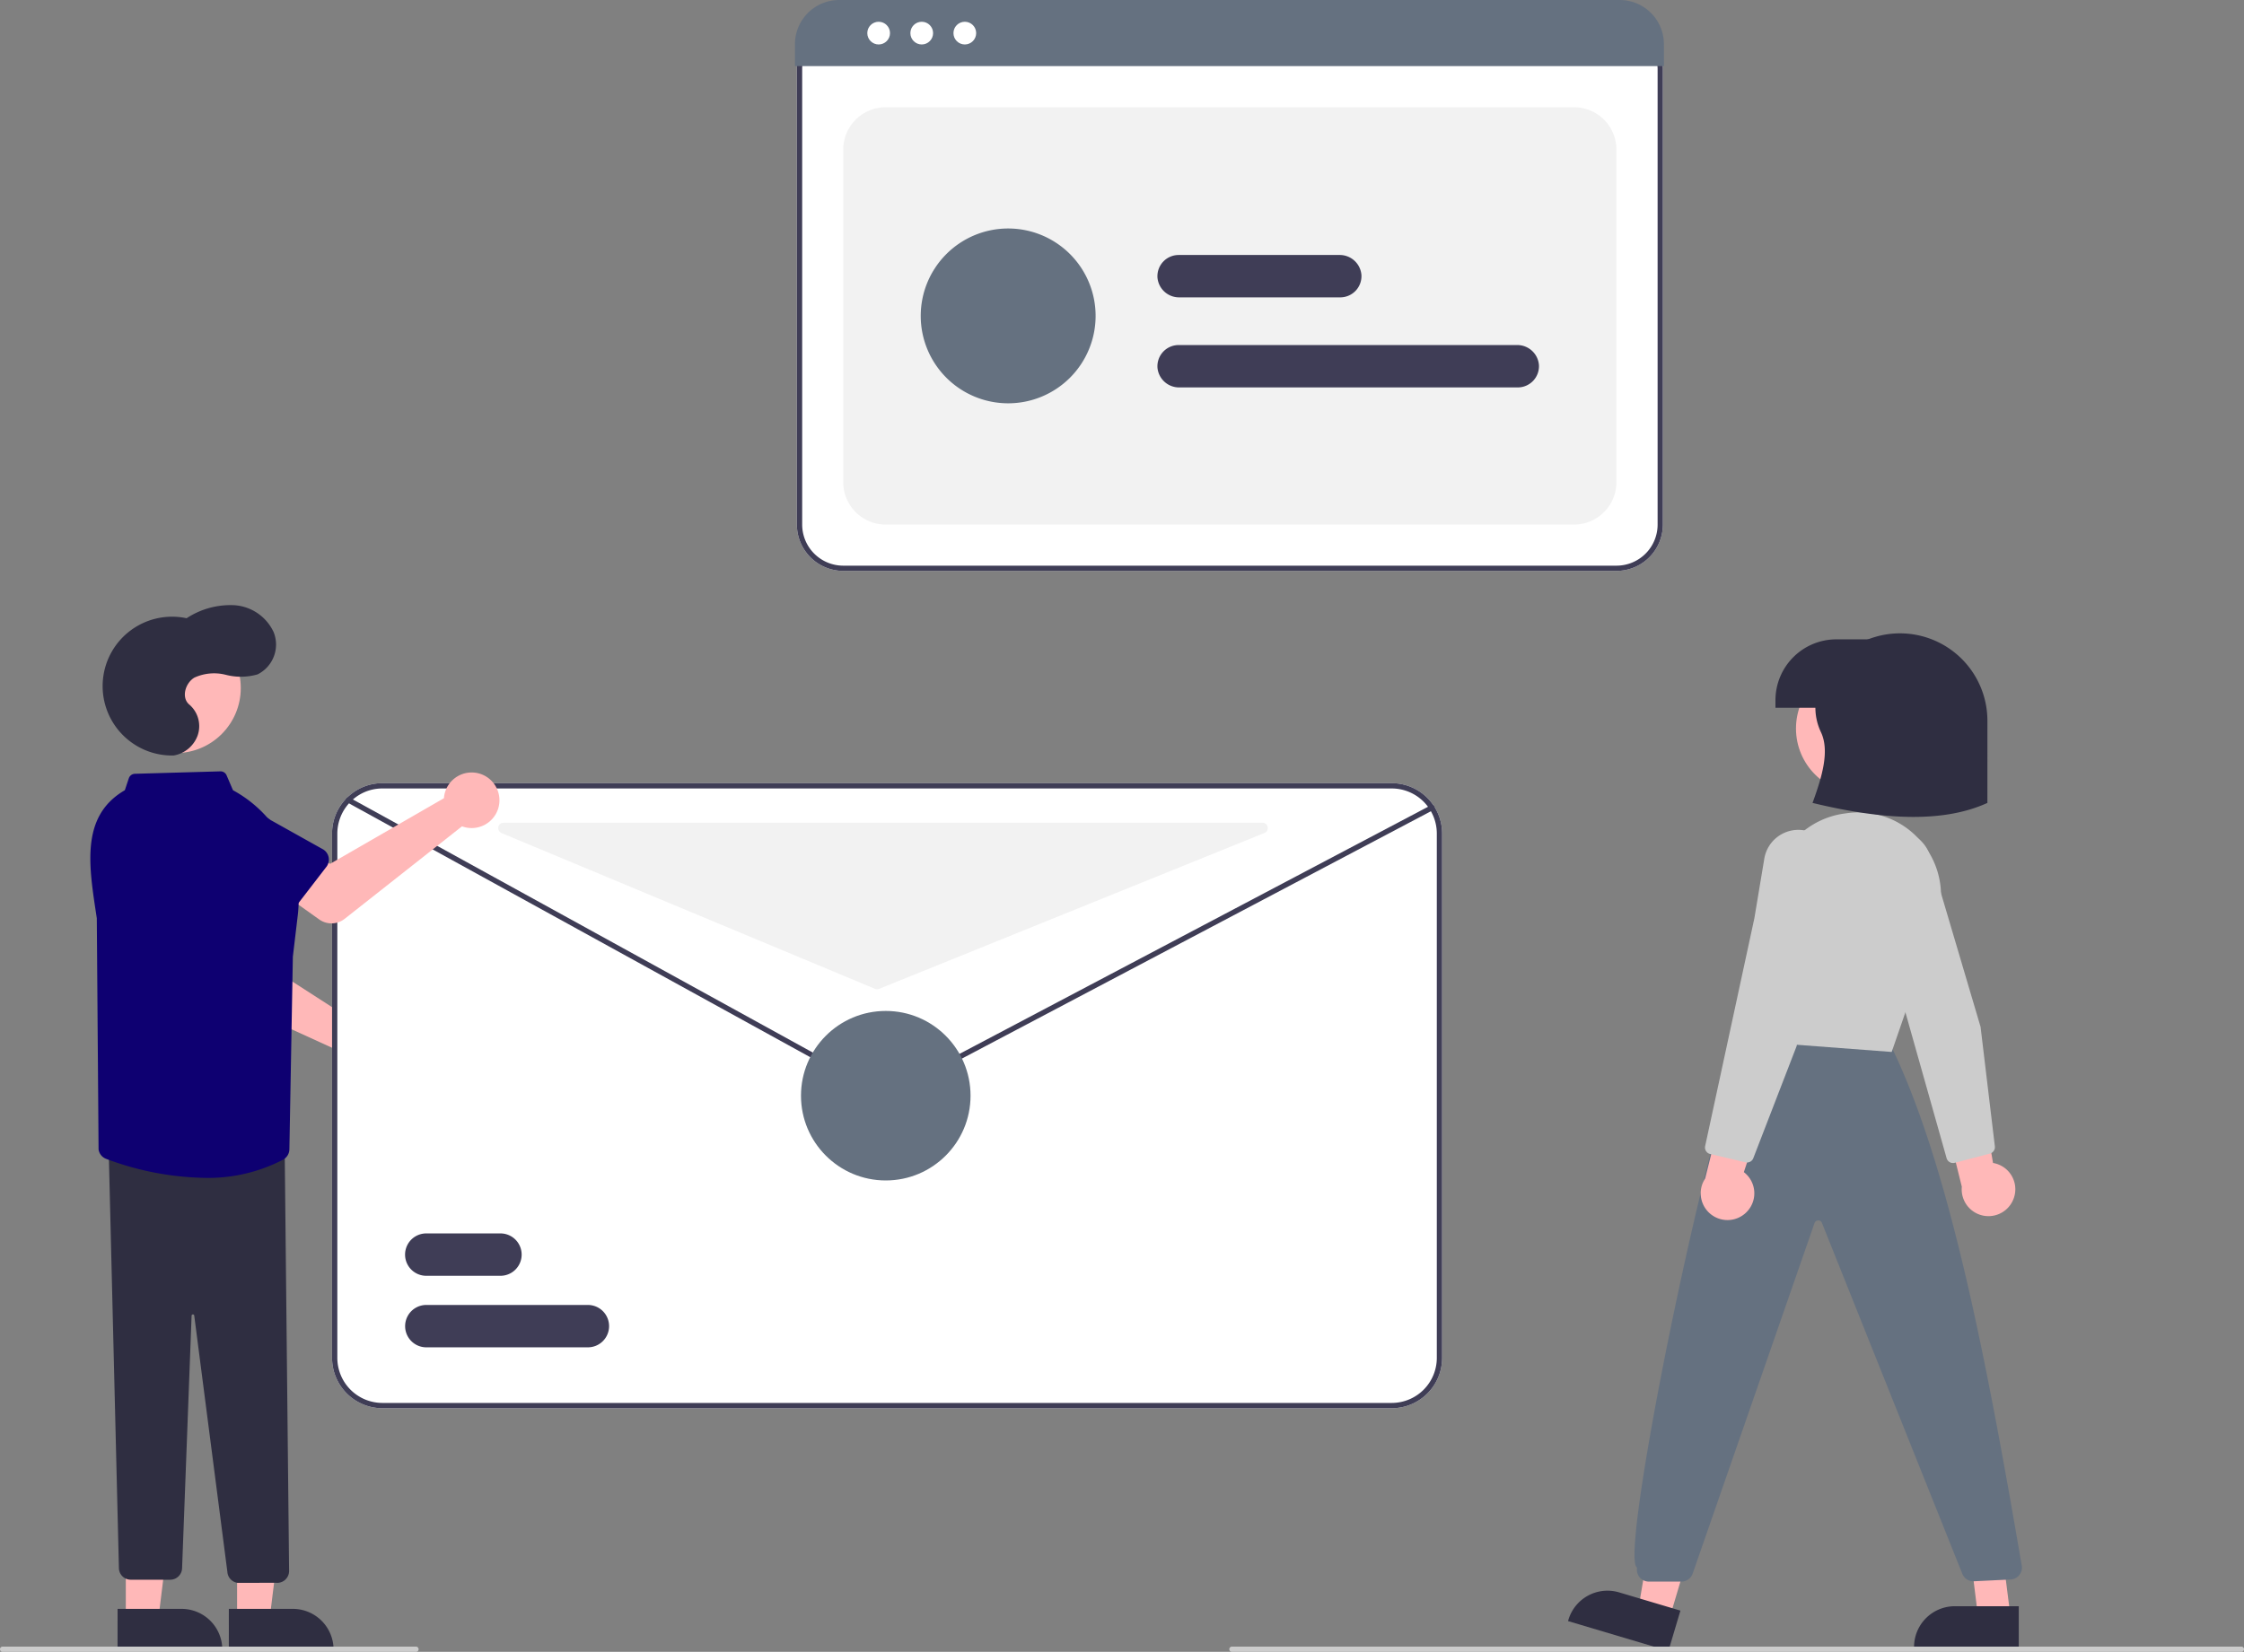 <svg xmlns="http://www.w3.org/2000/svg" width="152.782" height="112.498" viewBox="0 0 152.782 112.498">
  <rect x="0" y="0" width="152.782" height="112.498" fill="#808080" stroke="none"/>
  <g id="undraw_team_chat_re_vbq1" transform="translate(0 0)">
    <path id="Path_7872" data-name="Path 7872" d="M533.082,187.54H480.44a3.16,3.16,0,0,1-3.157-3.157V153.33a2.364,2.364,0,0,1,2.361-2.361h54.2a2.4,2.4,0,0,1,2.4,2.4v31.015A3.16,3.16,0,0,1,533.082,187.54Z" transform="translate(-423.028 -148.659)" fill="#fff"/>
    <path id="Path_7873" data-name="Path 7873" d="M533.082,187.54H480.44a3.16,3.16,0,0,1-3.157-3.157V153.33a2.364,2.364,0,0,1,2.361-2.361h54.2a2.4,2.4,0,0,1,2.4,2.4v31.015A3.16,3.16,0,0,1,533.082,187.54Zm-53.438-36.21a2,2,0,0,0-2,2v31.053a2.8,2.8,0,0,0,2.8,2.8h52.642a2.8,2.8,0,0,0,2.8-2.8V153.367a2.04,2.04,0,0,0-2.038-2.038Z" transform="translate(-423.028 -148.659)" fill="#3f3d56"/>
    <path id="Path_7874" data-name="Path 7874" d="M497.669,207.082h46.87a2.886,2.886,0,0,0,2.886-2.886V181.549a2.886,2.886,0,0,0-2.886-2.886h-46.87a2.886,2.886,0,0,0-2.886,2.886V204.2A2.886,2.886,0,0,0,497.669,207.082Z" transform="translate(-437.371 -171.358)" fill="#f2f2f2"/>
    <path id="Path_7875" data-name="Path 7875" d="M535.724,142.664H476.559v-1.515a3.006,3.006,0,0,1,3.02-2.985H532.7a3.006,3.006,0,0,1,3.02,2.985Z" transform="translate(-422.434 -138.163)" fill="#657180"/>
    <circle id="Ellipse_3700" data-name="Ellipse 3700" cx="0.773" cy="0.773" r="0.773" transform="translate(59.05 1.482)" fill="#fff"/>
    <circle id="Ellipse_3701" data-name="Ellipse 3701" cx="0.773" cy="0.773" r="0.773" transform="translate(61.983 1.482)" fill="#fff"/>
    <circle id="Ellipse_3702" data-name="Ellipse 3702" cx="0.773" cy="0.773" r="0.773" transform="translate(64.916 1.482)" fill="#fff"/>
    <path id="Path_7876" data-name="Path 7876" d="M529.986,236.342a5.953,5.953,0,1,1,5.953-5.953A5.953,5.953,0,0,1,529.986,236.342Z" transform="translate(-461.345 -208.875)" fill="#657180"/>
    <path id="Path_7877" data-name="Path 7877" d="M637.9,271.323H614.866a1.477,1.477,0,0,1-1.491-1.344,1.445,1.445,0,0,1,1.44-1.542h23.032a1.481,1.481,0,0,1,1.5,1.35,1.445,1.445,0,0,1-1.44,1.536Z" transform="translate(-534.569 -244.938)" fill="#3f3d56"/>
    <path id="Path_7878" data-name="Path 7878" d="M625.818,237.323H614.866a1.477,1.477,0,0,1-1.491-1.344,1.445,1.445,0,0,1,1.44-1.542h10.946a1.481,1.481,0,0,1,1.5,1.35,1.445,1.445,0,0,1-1.44,1.536Z" transform="translate(-534.569 -217.071)" fill="#3f3d56"/>
    <path id="Path_7879" data-name="Path 7879" d="M914.126,550.808a1.814,1.814,0,0,0-1.412-2.4l-1.088-6.353-2.445,2.289,1.408,5.682a1.824,1.824,0,0,0,3.538.778Z" transform="translate(-777.019 -469.204)" fill="#ffb8b8"/>
    <path id="Path_7880" data-name="Path 7880" d="M888.117,473.934l-2.4.63a.453.453,0,0,1-.548-.314l-4.314-15.284-1.3-3.9a2.348,2.348,0,0,1,2.509-3.076h0a2.347,2.347,0,0,1,1.971,1.665l3.447,11.651.973,8.136a.453.453,0,0,1-.237.452.446.446,0,0,1-.1.037Z" transform="translate(-752.635 -395.37)" fill="#ccc"/>
    <circle id="Ellipse_3703" data-name="Ellipse 3703" cx="4.43" cy="4.43" r="4.43" transform="translate(122.279 45.184)" fill="#ffb8b8"/>
    <path id="Path_7881" data-name="Path 7881" d="M620.506,569.671l-2.12-.631,1.424-8.476,3.128.931Z" transform="translate(-506.841 -459.45)" fill="#ffb8b8"/>
    <path id="Path_7882" data-name="Path 7882" d="M775.19,742.844l-6.834-2.034.026-.086a2.775,2.775,0,0,1,3.452-1.869h0l4.174,1.242Z" transform="translate(-661.597 -630.407)" fill="#2f2e41"/>
    <path id="Path_7883" data-name="Path 7883" d="M744.046,571.689h-2.211l-1.052-8.53h2.182Z" transform="translate(-607.16 -461.576)" fill="#ffb8b8"/>
    <path id="Path_7884" data-name="Path 7884" d="M906.1,747.473h-7.13v-.09a2.775,2.775,0,0,1,2.775-2.775H906.1Z" transform="translate(-768.652 -635.217)" fill="#2f2e41"/>
    <path id="Path_7885" data-name="Path 7885" d="M796.648,564.794h-2.22a.812.812,0,0,1-.8-.958c-1.416-.63,6.208-37.192,8.009-36.483l.059-.085,9.071.74c4.063,8.131,6.635,21.587,9.041,35.633a.812.812,0,0,1-.747,1.01l-2.495.121a.808.808,0,0,1-.793-.509l-9.558-23.895a.258.258,0,0,0-.257-.17.265.265,0,0,0-.249.182l-8.295,23.869A.813.813,0,0,1,796.648,564.794Z" transform="translate(-682.169 -457.081)" fill="#657180"/>
    <path id="Path_7886" data-name="Path 7886" d="M846.3,461.205l-.069-.005-9.658-.729,1.694-10.774a5.641,5.641,0,0,1,4.82-4.729h0l.224-.03a5.574,5.574,0,0,1,5.066,2.027,5.644,5.644,0,0,1,.966,5.442Z" transform="translate(-717.505 -389.563)" fill="#ccc"/>
    <path id="Path_7887" data-name="Path 7887" d="M872.551,388.855c-3.046,1.394-7.18,1.144-11.905,0,.654-1.791,1.164-3.521.586-4.791a3.868,3.868,0,0,1-.127-3.1,5.954,5.954,0,0,1,5.494-3.657h0a5.953,5.953,0,0,1,5.953,5.953Z" transform="translate(-737.24 -334.173)" fill="#2f2e41"/>
    <path id="Path_7888" data-name="Path 7888" d="M674.295,241.392h3.788v4.658h-7.937v-.509A4.149,4.149,0,0,1,674.295,241.392Z" transform="translate(-549.265 -197.85)" fill="#2f2e41"/>
    <path id="Path_7889" data-name="Path 7889" d="M821.484,555.676a1.814,1.814,0,0,0-.125-2.778l2.017-6.122-3.233.877-1.419,5.679a1.824,1.824,0,0,0,2.76,2.345Z" transform="translate(-702.629 -473.07)" fill="#ffb8b8"/>
    <path id="Path_7890" data-name="Path 7890" d="M822.8,474.127l-2.416-.568a.453.453,0,0,1-.338-.534l3.352-15.523.676-4.055a2.348,2.348,0,0,1,3.657-1.542h0a2.347,2.347,0,0,1,.96,2.394l-2.415,11.908-2.953,7.643a.453.453,0,0,1-.421.288A.446.446,0,0,1,822.8,474.127Z" transform="translate(-703.952 -394.967)" fill="#ccc"/>
    <path id="Path_7891" data-name="Path 7891" d="M709.405,760.2H640.68a.18.18,0,0,1,0-.361h68.725a.18.18,0,0,1,0,.361Z" transform="translate(-556.803 -647.699)" fill="#ccc"/>
    <path id="Path_7892" data-name="Path 7892" d="M259.17,488.992a1.9,1.9,0,0,0-.283.1l-7.517-4.849.1-2.171-3.256-.585-.557,3.825a1.443,1.443,0,0,0,.829,1.521l9.258,4.226a1.893,1.893,0,1,0,1.422-2.064Z" transform="translate(-234.813 -419.556)" fill="#ffb8b8"/>
    <path id="Path_7893" data-name="Path 7893" d="M245.254,461.889l-4.031-.744a.812.812,0,0,1-.621-1.061l1.323-3.867a2.254,2.254,0,1,1,4.431.832l-.144,4.071a.812.812,0,0,1-.959.769Z" transform="translate(-229.004 -397.339)" fill="#3f3d56"/>
    <path id="Path_7894" data-name="Path 7894" d="M373.983,433.857H305.258a3.407,3.407,0,0,0-1.688.445,3.341,3.341,0,0,0-.355.233,3.421,3.421,0,0,0-1.383,2.749V473a3.43,3.43,0,0,0,3.427,3.427h68.725A3.43,3.43,0,0,0,377.41,473V437.284A3.43,3.43,0,0,0,373.983,433.857Z" transform="translate(-279.224 -380.52)" fill="#fff"/>
    <path id="Path_7895" data-name="Path 7895" d="M373.983,433.857H305.258a3.407,3.407,0,0,0-1.688.445,3.341,3.341,0,0,0-.355.233,3.421,3.421,0,0,0-1.383,2.749V473a3.43,3.43,0,0,0,3.427,3.427h68.725A3.43,3.43,0,0,0,377.41,473V437.284A3.43,3.43,0,0,0,373.983,433.857ZM377.049,473a3.071,3.071,0,0,1-3.066,3.066H305.258A3.071,3.071,0,0,1,302.191,473V437.284a3.084,3.084,0,0,1,2.125-2.919l.074-.023a3.067,3.067,0,0,1,.868-.124h68.725a3.071,3.071,0,0,1,3.066,3.066Z" transform="translate(-279.224 -380.52)" fill="#3f3d56"/>
    <path id="Path_7896" data-name="Path 7896" d="M343.794,459.526a1.621,1.621,0,0,1-.783-.2l-35.9-19.761a.18.18,0,1,1,.174-.316l35.9,19.761a1.26,1.26,0,0,0,1.2.011l36.494-19.252a.18.18,0,1,1,.168.319l-36.494,19.252A1.622,1.622,0,0,1,343.794,459.526Z" transform="translate(-283.472 -384.919)" fill="#3f3d56"/>
    <path id="Path_7897" data-name="Path 7897" d="M335.891,606.742H330.84a1.443,1.443,0,1,1,0-2.886h5.051a1.443,1.443,0,1,1,0,2.886Z" transform="translate(-301.818 -519.855)" fill="#3f3d56"/>
    <path id="Path_7898" data-name="Path 7898" d="M341.844,633.743h-11a1.443,1.443,0,1,1,0-2.886h11a1.443,1.443,0,0,1,0,2.886Z" transform="translate(-301.818 -541.984)" fill="#3f3d56"/>
    <circle id="Ellipse_3704" data-name="Ellipse 3704" cx="5.772" cy="5.772" r="5.772" transform="translate(54.535 68.85)" fill="#657180"/>
    <path id="Path_7899" data-name="Path 7899" d="M364.769,449.53l25.438,10.613a.361.361,0,0,0,.274,0l26.226-10.613a.361.361,0,0,0-.135-.7H364.907a.361.361,0,0,0-.139.694Z" transform="translate(-330.627 -392.797)" fill="#f2f2f2"/>
    <path id="Path_7900" data-name="Path 7900" d="M291.222,431.23a1.9,1.9,0,0,0-.043.3L283.43,436l-1.883-1.084-2.008,2.629,3.148,2.243a1.443,1.443,0,0,0,1.731-.042l7.99-6.3a1.893,1.893,0,1,0-1.186-2.208Z" transform="translate(-260.953 -377.169)" fill="#ffb8b8"/>
    <path id="Path_7901" data-name="Path 7901" d="M265.875,448.807l-2.5,3.246a.812.812,0,0,1-1.227.067l-2.835-2.944a2.254,2.254,0,0,1,2.765-3.561l3.556,1.988a.812.812,0,0,1,.246,1.2Z" transform="translate(-243.656 -389.768)" fill="#0e0071"/>
    <circle id="Ellipse_3705" data-name="Ellipse 3705" cx="4.43" cy="4.43" r="4.43" transform="translate(7.533 42.428)" fill="#ffb8b8"/>
    <path id="Path_7902" data-name="Path 7902" d="M89.5,572.689h2.211l1.052-8.53H89.5Z" transform="translate(-73.358 -462.396)" fill="#ffb8b8"/>
    <path id="Path_7903" data-name="Path 7903" d="M262.878,745.607h4.355a2.776,2.776,0,0,1,2.775,2.776v.09h-7.131Z" transform="translate(-247.297 -636.036)" fill="#2f2e41"/>
    <path id="Path_7904" data-name="Path 7904" d="M47.5,572.689h2.211l1.052-8.53H47.5Z" transform="translate(-38.934 -462.396)" fill="#ffb8b8"/>
    <path id="Path_7905" data-name="Path 7905" d="M220.878,745.607h4.355a2.775,2.775,0,0,1,2.775,2.776v.09h-7.131Z" transform="translate(-212.873 -636.036)" fill="#2f2e41"/>
    <path id="Path_7906" data-name="Path 7906" d="M225.609,600.266l-2.256-17.453a.089.089,0,0,0-.091-.084.086.086,0,0,0-.089.087l-.648,17.2a.809.809,0,0,1-.811.781h-2.679a.807.807,0,0,1-.811-.792l-.7-28.656,11.987.12.3,28.748a.812.812,0,0,1-.285.6.8.8,0,0,1-.624.188l-2.6.007A.812.812,0,0,1,225.609,600.266Z" transform="translate(-210.128 -493.211)" fill="#2f2e41"/>
    <path id="Path_7907" data-name="Path 7907" d="M211.675,455.781a.811.811,0,0,1-.512-.637l-.12-15.749c-.53-3.507-1.156-6.943,1.909-8.719l.27-.811a.453.453,0,0,1,.415-.308l5.816-.166a.447.447,0,0,1,.427.273l.433,1.01.154.088a8.552,8.552,0,0,1,4.257,8.444l-.333,2.808-.236,13.121a.819.819,0,0,1-.426.7,11.036,11.036,0,0,1-5.333,1.242A19.978,19.978,0,0,1,211.675,455.781Z" transform="translate(-204.452 -376.859)" fill="#0e0071"/>
    <path id="Path_7908" data-name="Path 7908" d="M220.079,376.826a4.727,4.727,0,1,1,.886-9.348,5.433,5.433,0,0,1,3.242-.888,3.178,3.178,0,0,1,2.683,1.833A2.269,2.269,0,0,1,225.8,371.3a4.1,4.1,0,0,1-2.163.031,3.226,3.226,0,0,0-2.139.189c-.629.373-.911,1.372-.348,1.838a1.937,1.937,0,0,1,.556,2.132A2.119,2.119,0,0,1,220.079,376.826Z" transform="translate(-208.26 -325.373)" fill="#2f2e41"/>
    <path id="Path_7909" data-name="Path 7909" d="M204.82,760.2H176.68a.18.18,0,1,1,0-.361H204.82a.18.18,0,0,1,0,.361Z" transform="translate(-176.5 -647.699)" fill="#ccc"/>
  </g>
</svg>
